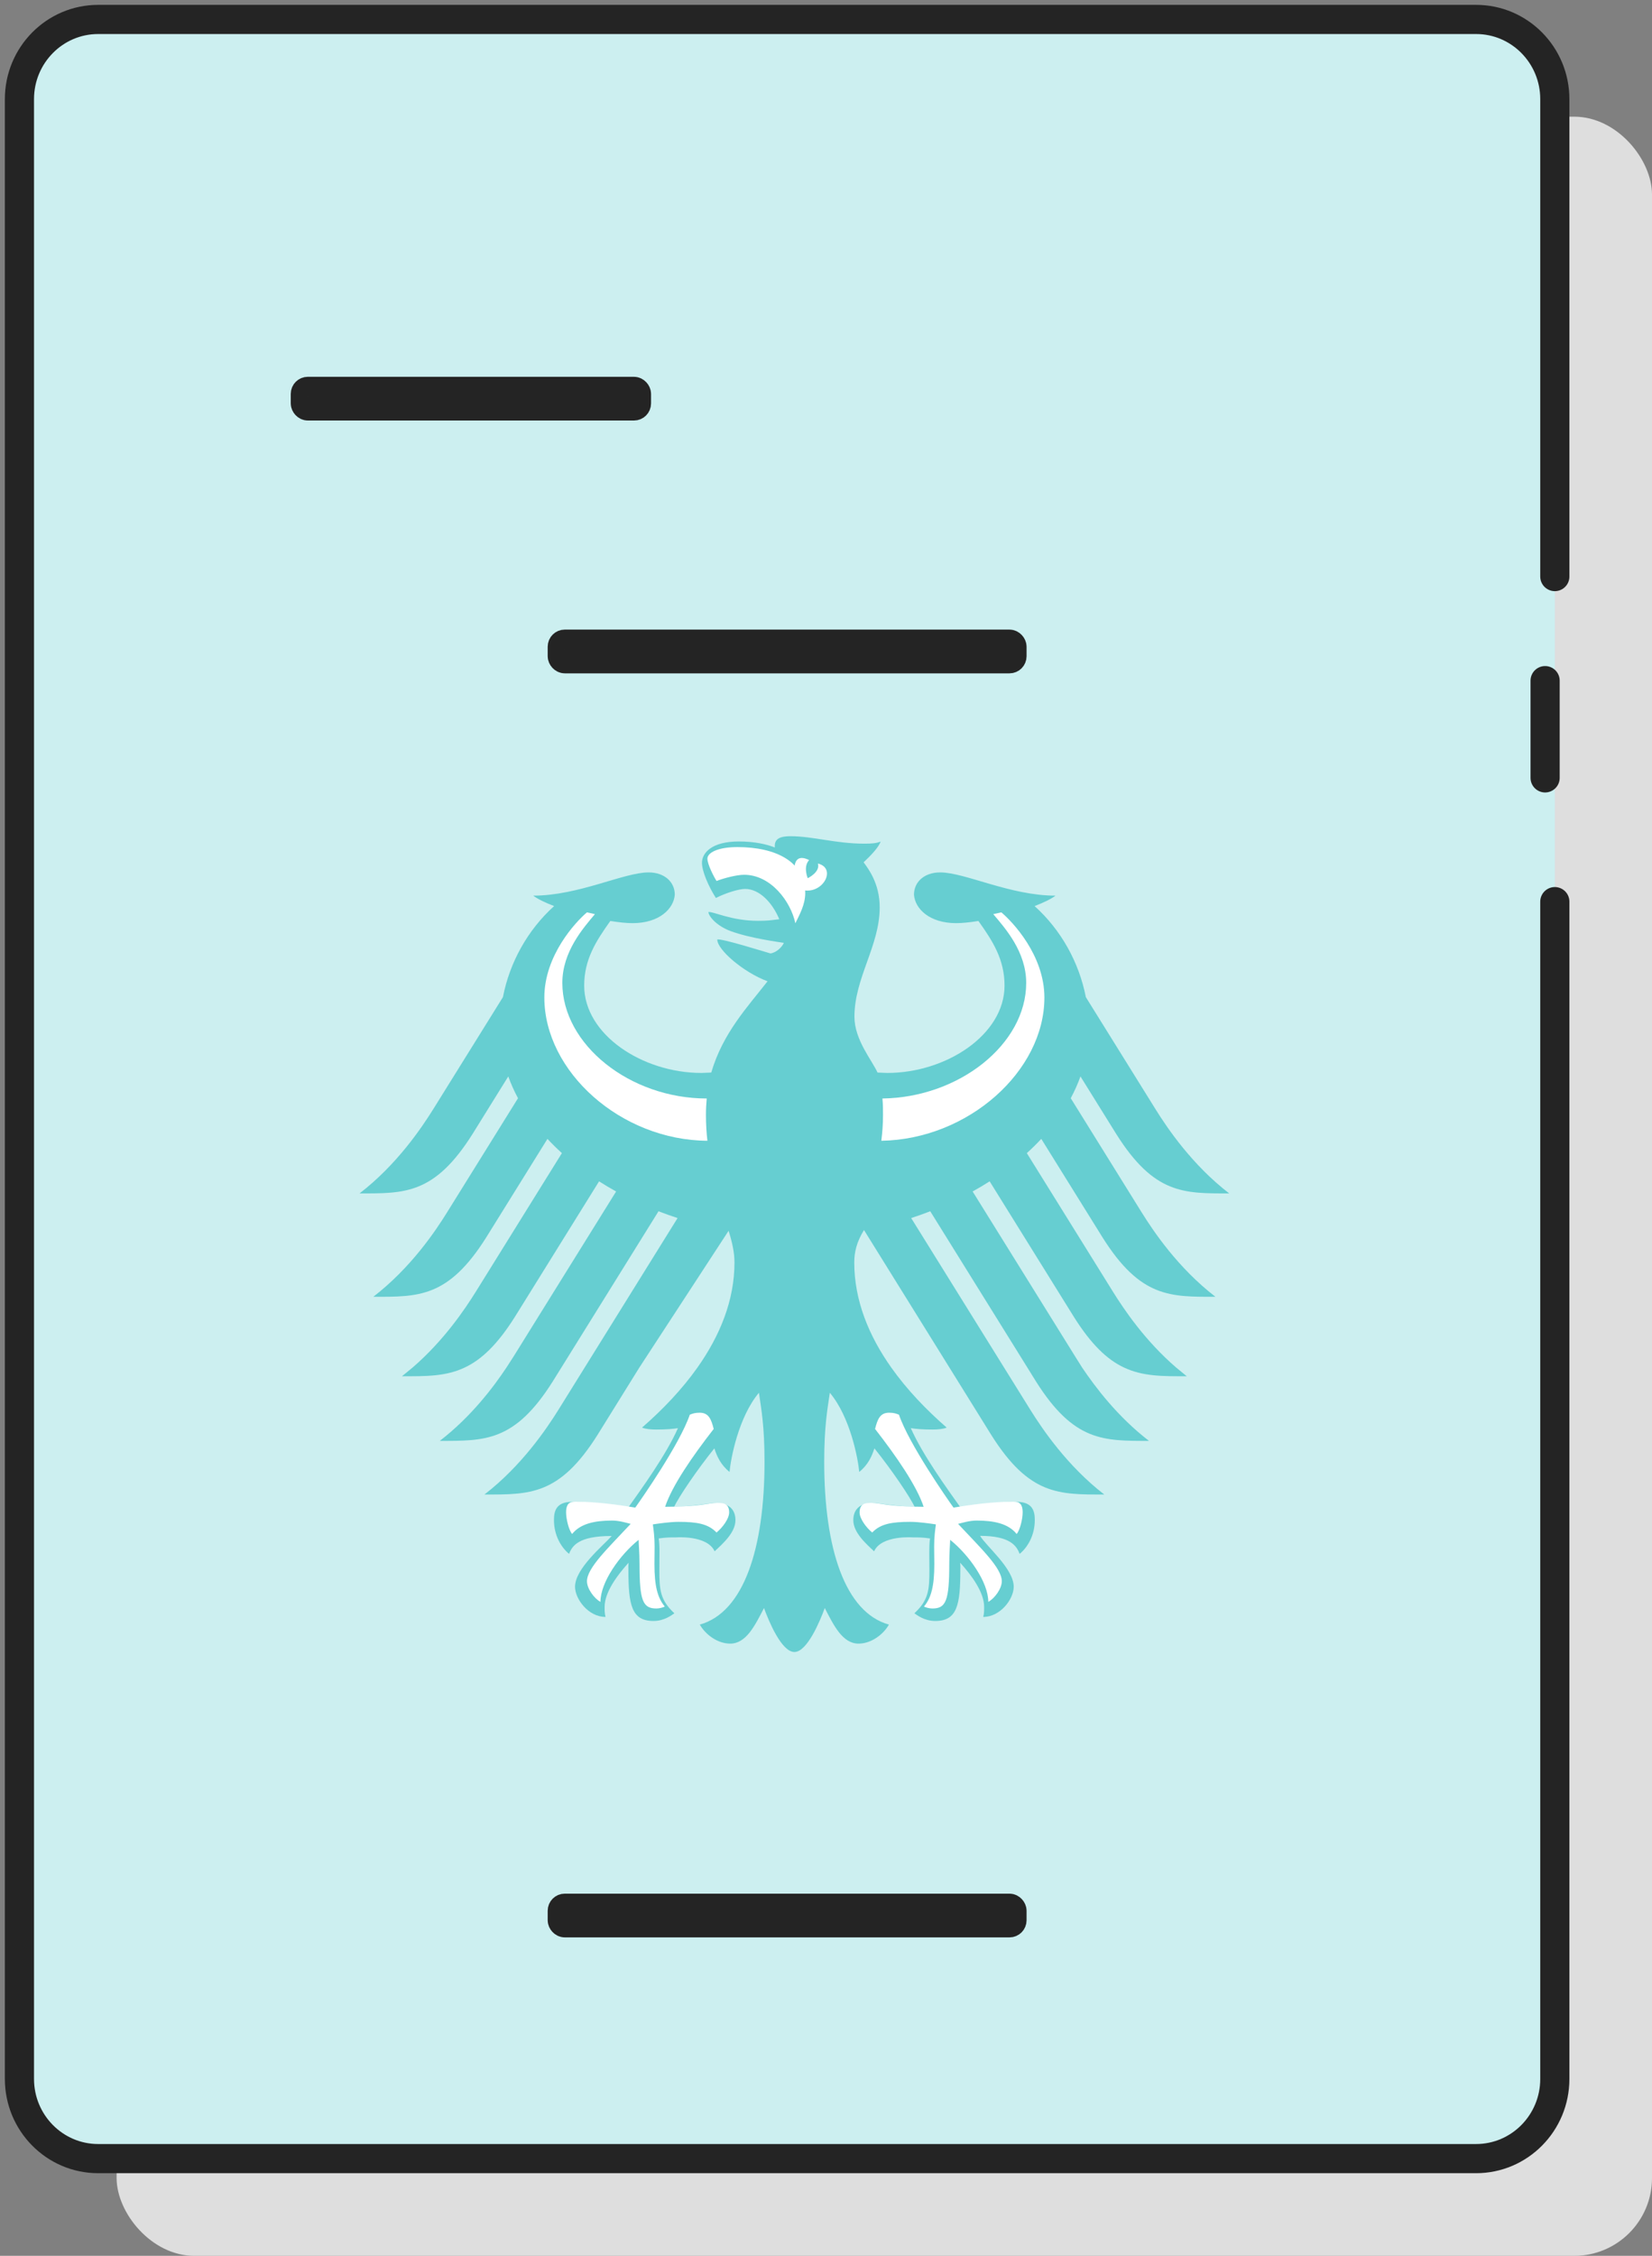 <?xml version="1.0" encoding="UTF-8"?>
<svg width="85px" height="116px" viewBox="0 0 85 116" version="1.1" xmlns="http://www.w3.org/2000/svg" xmlns:xlink="http://www.w3.org/1999/xlink">
    <rect x="0" y="0" width="85" height="116" fill="#808080" stroke="none"/>
    <title>icon_führungszeugnis</title>
    <g id="01_Design" stroke="none" stroke-width="1" fill="none" fill-rule="evenodd">
        <g id="01_all-services" transform="translate(-680, -320)">
            <g id="fuerungszeug_beantragen" transform="translate(616, 293)">
                <g id="icon_führungszeugnis" transform="translate(64.5, 28)">
                    <rect id="Rectangle" fill="#DEDEDE" x="5.5" y="5" width="79" height="110" rx="4"></rect>
                    <path d="M79.5,45.364 L79.5,105.901 C79.5,108.165 77.686,110 75.449,110 L4.551,110 C2.314,110 0.5,108.165 0.5,105.901 L0.5,4.099 C0.5,1.835 2.314,0 4.551,0 L75.449,0 C77.686,0 79.5,1.835 79.5,4.099 L79.5,28.648 M79,34 L79,39" id="Shape" stroke="#242424" stroke-width="1.5" fill="#CCEFF0" stroke-linecap="round"></path>
                    <rect id="Rectangle-Copy-4" stroke="#242424" stroke-width="1.25" x="15.085" y="19" width="17.288" height="1" rx="0.254"></rect>
                    <rect id="Rectangle-Copy-6" stroke="#242424" stroke-width="1.25" x="28.305" y="32" width="23.39" height="1" rx="0.254"></rect>
                    <rect id="Rectangle-Copy-7" stroke="#242424" stroke-width="1.25" x="28.305" y="97" width="23.39" height="1" rx="0.254"></rect>
                    <g id="Bundesadler_Bundesorgane" transform="translate(18, 42)">
                        <path d="M37.176,27.319 C37.864,28.34 39.003,29.849 40.617,31.092 C38.299,31.092 36.762,31.147 34.8,28.03 L34.359,27.319 L29.364,19.286 C29.042,19.41 28.716,19.526 28.383,19.635 L33.16,27.319 L34.528,29.518 C35.128,30.478 36.41,32.379 38.318,33.851 C36.002,33.851 34.465,33.904 32.503,30.787 L30.348,27.319 L25.955,20.252 C25.578,20.858 25.454,21.389 25.454,21.919 C25.454,23.873 26.206,25.694 27.356,27.319 C28.153,28.446 29.147,29.484 30.209,30.409 C30.044,30.483 29.755,30.51 29.487,30.51 C28.953,30.51 28.605,30.478 28.364,30.438 C28.965,31.809 30.256,33.582 30.907,34.5 C31.757,34.347 32.991,34.227 33.801,34.227 C34.648,34.227 34.743,34.724 34.743,35.167 C34.743,35.94 34.383,36.56 33.964,36.903 C33.809,36.501 33.491,35.977 31.929,35.977 C32.228,36.495 33.659,37.658 33.659,38.595 C33.659,39.215 32.984,40.145 32.09,40.145 C32.144,39.944 32.136,39.759 32.136,39.622 C32.136,38.866 31.468,37.979 30.904,37.359 C30.921,37.543 30.912,37.524 30.912,37.737 C30.912,39.531 30.75,40.354 29.618,40.354 C29.063,40.354 28.68,40.049 28.548,39.959 C29.283,39.276 29.32,38.743 29.32,37.736 L29.314,36.865 C29.313,36.638 29.317,36.332 29.352,36.11 C28.947,36.054 28.784,36.056 28.471,36.056 C28.471,36.056 26.861,35.927 26.474,36.77 C26.039,36.366 25.405,35.799 25.405,35.17 C25.405,34.757 25.599,34.288 26.428,34.288 C26.742,34.288 27.729,34.481 28.556,34.481 C28.333,33.984 27.344,32.532 26.49,31.478 C26.359,31.888 26.159,32.332 25.71,32.69 C25.648,32.014 25.252,29.872 24.197,28.619 C24.075,29.464 23.908,30.333 23.908,32.164 C23.908,36.62 24.975,39.909 27.238,40.54 C26.943,41.058 26.32,41.518 25.675,41.518 C24.847,41.518 24.396,40.575 23.936,39.689 C23.697,40.345 23.035,41.949 22.373,41.949 C21.709,41.949 21.048,40.345 20.81,39.689 C20.349,40.575 19.899,41.518 19.071,41.518 C18.424,41.518 17.801,41.058 17.507,40.54 C19.77,39.909 20.837,36.62 20.837,32.164 C20.837,30.333 20.671,29.464 20.549,28.619 C19.494,29.872 19.098,32.014 19.037,32.69 C18.589,32.332 18.386,31.888 18.256,31.478 C17.401,32.532 16.414,33.984 16.19,34.481 C17.017,34.481 18.004,34.288 18.318,34.288 C19.146,34.288 19.341,34.757 19.341,35.17 C19.341,35.799 18.707,36.366 18.27,36.77 C17.884,35.927 16.275,36.056 16.275,36.056 C15.962,36.056 15.799,36.054 15.394,36.11 C15.429,36.332 15.435,36.638 15.432,36.865 L15.426,37.736 C15.426,38.743 15.462,39.276 16.199,39.959 C16.065,40.049 15.682,40.354 15.128,40.354 C13.996,40.354 13.833,39.531 13.833,37.737 C13.833,37.524 13.825,37.543 13.842,37.359 C13.278,37.979 12.61,38.866 12.61,39.622 C12.61,39.759 12.603,39.944 12.655,40.145 C11.764,40.145 11.087,39.215 11.087,38.595 C11.087,37.658 12.518,36.495 12.974,35.985 C11.254,35.977 10.937,36.501 10.78,36.903 C10.363,36.56 10.003,35.94 10.003,35.167 C10.003,34.724 10.097,34.227 10.943,34.227 C11.753,34.227 12.989,34.347 13.839,34.5 C14.49,33.582 15.779,31.809 16.382,30.438 C16.14,30.478 15.793,30.51 15.258,30.51 C14.99,30.51 14.702,30.483 14.535,30.409 C15.599,29.484 16.592,28.446 17.39,27.316 C18.539,25.688 19.291,23.873 19.291,21.919 C19.291,21.389 19.166,20.858 18.988,20.29 L14.398,27.319 L12.243,30.787 C10.281,33.904 8.744,33.851 6.426,33.851 C8.336,32.379 9.618,30.478 10.218,29.518 L11.585,27.319 L16.363,19.635 C16.03,19.526 15.702,19.41 15.382,19.286 L10.387,27.319 L9.944,28.03 C7.984,31.147 6.447,31.092 4.13,31.092 C5.741,29.849 6.882,28.34 7.568,27.307 L7.921,26.76 L13.201,18.268 C12.9,18.102 12.607,17.928 12.324,17.747 L7.998,24.707 C7.086,26.156 6.266,26.918 5.416,27.319 C4.439,27.784 3.421,27.77 2.182,27.77 L2.734,27.318 C4.352,25.92 5.424,24.315 5.974,23.435 L10.411,16.296 C10.15,16.058 9.902,15.815 9.668,15.563 L6.523,20.622 C4.562,23.741 3.026,23.684 0.707,23.684 C2.633,22.199 3.892,20.325 4.499,19.348 L8.153,13.473 C7.957,13.108 7.789,12.734 7.652,12.352 L5.817,15.306 C3.855,18.424 2.318,18.368 0,18.368 C1.918,16.892 3.189,15.001 3.793,14.033 L7.377,8.274 C7.724,6.492 8.641,4.829 10.011,3.592 C9.551,3.416 9.167,3.232 8.936,3.056 C11.277,3.056 13.594,1.861 14.871,1.861 C15.692,1.861 16.22,2.354 16.22,3.007 C16.165,3.732 15.423,4.47 14.049,4.47 C13.738,4.47 13.34,4.429 12.903,4.358 C12.16,5.4 11.558,6.341 11.558,7.683 C11.558,10.206 14.561,12.173 17.59,12.173 L18.096,12.153 C18.696,10.108 19.973,8.769 20.993,7.459 C19.77,7.011 18.406,5.843 18.406,5.315 C18.56,5.225 20.905,5.963 21.147,6.029 C21.589,5.943 21.827,5.526 21.827,5.483 C21.576,5.441 20.106,5.251 19.102,4.882 C18.338,4.601 17.951,4.092 17.951,3.899 C18.197,3.86 19.125,4.35 20.493,4.35 C20.998,4.35 21.094,4.33 21.596,4.268 C21.244,3.424 20.582,2.711 19.837,2.711 C19.538,2.711 18.882,2.898 18.335,3.176 C17.952,2.579 17.618,1.797 17.618,1.369 C17.618,0.861 18.116,0.27 19.518,0.27 C19.911,0.27 20.277,0.304 20.617,0.368 C20.892,0.421 21.122,0.483 21.368,0.579 C21.338,0.207 21.514,0 22.172,0 C23.327,0 24.51,0.383 25.961,0.383 C26.337,0.383 26.592,0.368 26.809,0.275 C26.715,0.567 26.307,0.993 25.935,1.341 C26.166,1.657 26.763,2.421 26.763,3.656 C26.763,5.641 25.463,7.279 25.463,9.284 C25.463,10.476 26.376,11.529 26.65,12.153 L27.154,12.173 C30.185,12.173 33.186,10.206 33.186,7.683 C33.186,6.341 32.586,5.4 31.842,4.358 C31.406,4.429 31.009,4.47 30.697,4.47 C29.323,4.47 28.58,3.732 28.527,3.007 C28.527,2.354 29.053,1.861 29.875,1.861 C31.152,1.861 33.469,3.056 35.81,3.056 C35.577,3.232 35.195,3.416 34.733,3.592 C36.104,4.829 37.022,6.492 37.369,8.274 L40.952,14.033 C41.555,15.001 42.828,16.892 44.746,18.368 C42.427,18.368 40.891,18.424 38.93,15.306 L37.093,12.352 C36.957,12.734 36.787,13.108 36.593,13.473 L40.245,19.348 C40.854,20.325 42.112,22.199 44.038,23.684 C41.72,23.684 40.183,23.741 38.223,20.622 L35.077,15.563 C34.844,15.815 34.595,16.058 34.333,16.296 L38.772,23.435 C39.322,24.315 40.393,25.922 42.012,27.318 L42.563,27.77 C41.324,27.77 40.307,27.782 39.329,27.319 C38.478,26.92 37.659,26.156 36.748,24.707 L32.421,17.747 C32.137,17.928 31.846,18.102 31.545,18.268 L36.825,26.76 L37.176,27.319 L37.176,27.319 Z" id="Path" fill="#66CED1" fill-rule="nonzero"></path>
                        <path d="M18.222,30.479 C18.097,29.997 17.976,29.644 17.499,29.644 C17.255,29.644 17.139,29.689 16.992,29.747 C16.478,31.256 14.497,34.09 14.185,34.525 C13.329,34.378 12.133,34.219 11.165,34.219 C10.939,34.219 10.627,34.196 10.627,34.771 C10.627,35.105 10.767,35.687 10.938,35.88 C11.364,35.348 12.098,35.19 13.007,35.19 C13.36,35.19 13.788,35.32 13.95,35.361 C12.793,36.6 11.701,37.626 11.701,38.311 C11.701,38.695 12.078,39.202 12.395,39.371 C12.395,38.36 13.387,36.962 14.359,36.181 C14.359,36.319 14.405,36.849 14.405,37.425 C14.405,39.334 14.583,39.712 15.278,39.712 C15.404,39.712 15.623,39.663 15.704,39.611 C15.33,39.158 15.173,38.557 15.173,37.423 C15.173,37.097 15.181,36.79 15.181,36.523 C15.181,36.02 15.127,35.665 15.091,35.387 C15.358,35.348 15.961,35.257 16.406,35.257 C17.352,35.257 17.939,35.355 18.366,35.805 C18.674,35.558 19.017,35.094 19.017,34.774 C19.017,34.313 18.723,34.282 18.414,34.282 C17.934,34.282 17.54,34.482 15.722,34.482 C16.08,33.4 17.129,31.881 18.222,30.479 L18.222,30.479 L18.222,30.479 Z" id="Path" fill="#FFFFFF"></path>
                        <path d="M29.024,34.482 C27.206,34.482 26.811,34.282 26.332,34.282 C26.024,34.282 25.729,34.313 25.729,34.774 C25.729,35.094 26.072,35.558 26.378,35.805 C26.806,35.355 27.394,35.257 28.341,35.257 C28.783,35.257 29.388,35.348 29.654,35.387 C29.618,35.665 29.565,36.02 29.565,36.523 C29.565,36.79 29.574,37.097 29.574,37.423 C29.574,38.557 29.416,39.158 29.042,39.611 C29.124,39.663 29.342,39.712 29.468,39.712 C30.164,39.712 30.342,39.334 30.342,37.425 C30.342,36.849 30.388,36.319 30.388,36.181 C31.36,36.962 32.35,38.36 32.35,39.371 C32.669,39.202 33.046,38.695 33.046,38.311 C33.046,37.626 31.953,36.6 30.796,35.361 C30.959,35.32 31.386,35.19 31.74,35.19 C32.649,35.19 33.383,35.348 33.809,35.88 C33.98,35.687 34.119,35.105 34.119,34.771 C34.119,34.196 33.807,34.219 33.581,34.219 C32.614,34.219 31.416,34.378 30.562,34.525 C30.25,34.09 28.268,31.256 27.754,29.747 C27.607,29.689 27.491,29.644 27.247,29.644 C26.77,29.644 26.649,29.997 26.524,30.479 C27.617,31.881 28.666,33.4 29.024,34.482 L29.024,34.482 Z" id="Path" fill="#FFFFFF" fill-rule="nonzero"></path>
                        <path d="M35.237,8.296 C35.237,6.122 33.598,4.398 33.021,3.915 L32.606,4.007 C33.219,4.731 34.301,5.94 34.301,7.543 C34.301,10.697 30.846,13.435 26.903,13.487 C26.935,13.813 26.933,14.097 26.933,14.342 C26.933,14.794 26.9,15.235 26.847,15.661 C31.322,15.586 35.237,12.075 35.237,8.296 L35.237,8.296 Z" id="Path" fill="#FFFFFF" fill-rule="nonzero"></path>
                        <path d="M10.434,7.542 C10.434,5.939 11.503,4.731 12.11,4.007 L11.7,3.915 C11.129,4.398 9.508,6.121 9.508,8.294 C9.508,12.099 13.437,15.632 17.898,15.661 C17.851,15.247 17.823,14.806 17.823,14.338 C17.823,14.045 17.837,13.759 17.863,13.487 C13.918,13.487 10.434,10.723 10.434,7.542 L10.434,7.542 Z" id="Path" fill="#FFFFFF" fill-rule="nonzero"></path>
                        <path d="M22.423,4.475 C22.64,4.034 22.932,3.508 22.932,2.928 C22.932,1.325 21.441,0.559 19.442,0.559 C18.417,0.559 17.898,0.855 17.898,1.153 C17.898,1.448 18.236,2.1 18.369,2.302 C18.738,2.157 19.403,1.983 19.788,1.983 C21.158,1.983 22.184,3.35 22.423,4.475 L22.423,4.475 Z" id="Path" fill="#FFFFFF" fill-rule="nonzero"></path>
                        <path d="M22.83,2.775 C23.858,2.98 24.561,1.644 23.583,1.405 C23.719,1.845 23.06,2.159 23.06,2.159 C23.06,2.159 22.81,1.564 23.132,1.227 C22.536,0.932 22.384,1.292 22.373,1.67 C22.607,1.988 22.762,2.362 22.83,2.775 L22.83,2.775 L22.83,2.775 Z" id="Path" fill="#FFFFFF"></path>
                    </g>
                </g>
            </g>
        </g>
    </g>
</svg>